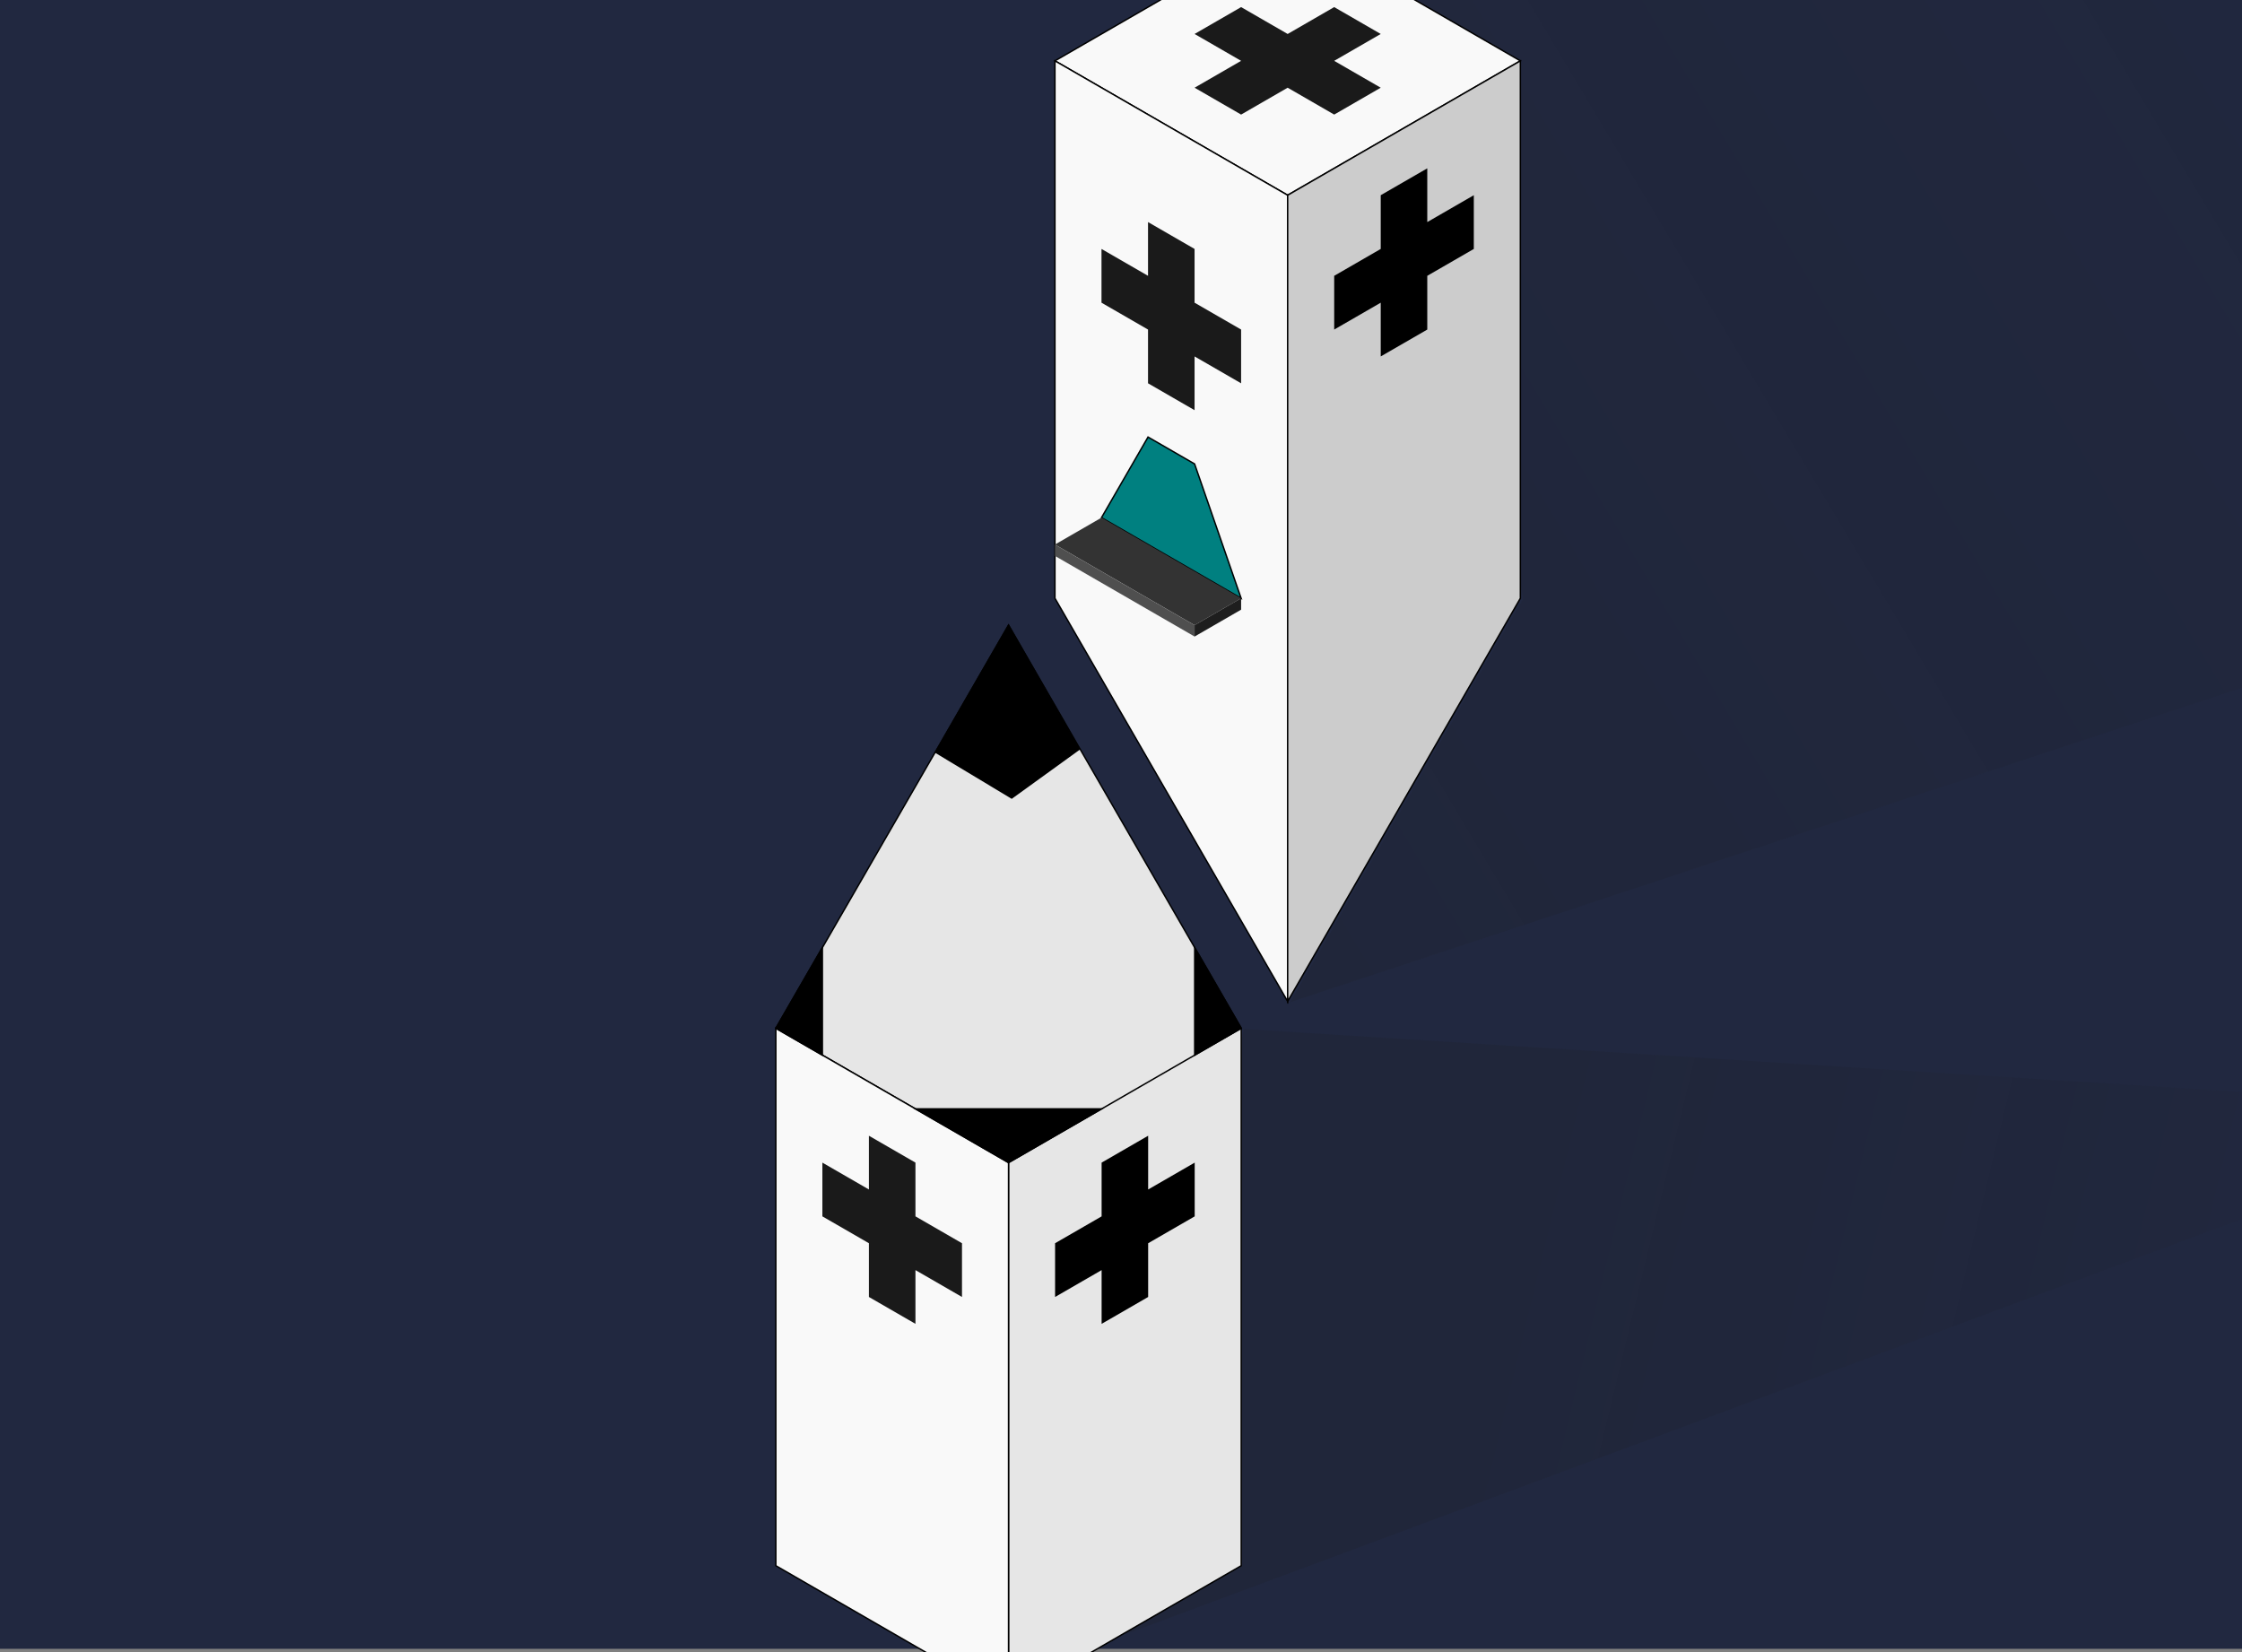 <?xml version="1.0" encoding="UTF-8" standalone="no"?>
<svg
   xmlns:dc="http://purl.org/dc/elements/1.1/"
   xmlns:cc="http://creativecommons.org/ns#"
   xmlns:rdf="http://www.w3.org/1999/02/22-rdf-syntax-ns#"
   xmlns:svg="http://www.w3.org/2000/svg"
   xmlns="http://www.w3.org/2000/svg"
   xmlns:xlink="http://www.w3.org/1999/xlink"
   xmlns:sodipodi="http://sodipodi.sourceforge.net/DTD/sodipodi-0.dtd"
   xmlns:inkscape="http://www.inkscape.org/namespaces/inkscape"
   width="380"
   height="280"
   viewBox="0 0 100.542 74.083"
   version="1.1"
   id="svg8"
   inkscape:version="1.0.1 (3bc2e813f5, 2020-09-07)"
   sodipodi:docname="rapunzel.svg">
  <rect x="0" y="0" width="100.542" height="74.083" fill="#808080" stroke="none"/>
  <defs
     id="defs2">
    <linearGradient
       inkscape:collect="always"
       id="linearGradient906">
      <stop
         style="stop-color:#1a1a1a;stop-opacity:1;"
         offset="0"
         id="stop902" />
      <stop
         style="stop-color:#1a1a1a;stop-opacity:0;"
         offset="1"
         id="stop904" />
    </linearGradient>
    <inkscape:path-effect
       effect="fillet_chamfer"
       id="path-effect2701"
       is_visible="true"
       lpeversion="1"
       satellites_param="F,0,0,1,0,10.134,0,1 @ F,0,0,1,0,13.121,0,1 @ F,0,0,1,0,15.502,0,1 @ F,0,0,1,0,10,0,1"
       unit="px"
       method="auto"
       mode="F"
       radius="10"
       chamfer_steps="1"
       flexible="false"
       use_knot_distance="true"
       apply_no_radius="true"
       apply_with_radius="true"
       only_selected="false"
       hide_knots="false" />
    <inkscape:path-effect
       effect="fillet_chamfer"
       id="path-effect2703"
       is_visible="true"
       lpeversion="1"
       satellites_param="F,0,0,1,0,10.134,0,1 @ F,0,0,1,0,13.121,0,1 @ F,0,0,1,0,15.502,0,1 @ F,0,0,1,0,10,0,1"
       unit="px"
       method="auto"
       mode="F"
       radius="10"
       chamfer_steps="1"
       flexible="false"
       use_knot_distance="true"
       apply_no_radius="true"
       apply_with_radius="true"
       only_selected="false"
       hide_knots="false" />
    <inkscape:path-effect
       effect="fillet_chamfer"
       id="path-effect2705"
       is_visible="true"
       lpeversion="1"
       satellites_param="F,0,0,1,0,1,0,1 @ F,0,0,1,0,1,0,1 @ F,0,0,1,0,1,0,1 @ F,0,0,1,0,1,0,1 @ F,0,0,1,0,1.16,0,1"
       unit="px"
       method="auto"
       mode="F"
       radius="1"
       chamfer_steps="1"
       flexible="false"
       use_knot_distance="true"
       apply_no_radius="true"
       apply_with_radius="true"
       only_selected="false"
       hide_knots="false" />
    <linearGradient
       inkscape:collect="always"
       xlink:href="#linearGradient906"
       id="linearGradient908-2"
       x1="78.19"
       y1="235.858"
       x2="132.908"
       y2="222.624"
       gradientUnits="userSpaceOnUse"
       gradientTransform="matrix(1,0,0,-1,-12.528,518.828)" />
    <linearGradient
       inkscape:collect="always"
       xlink:href="#linearGradient906"
       id="linearGradient934"
       gradientUnits="userSpaceOnUse"
       x1="57.867"
       y1="267.852"
       x2="131.395"
       y2="223.947" />
  </defs>
  <sodipodi:namedview
     id="base"
     pagecolor="#ffffff"
     bordercolor="#666666"
     borderopacity="1.0"
     inkscape:pageopacity="0.0"
     inkscape:pageshadow="2"
     inkscape:zoom="11.195855"
     inkscape:cx="164.64956"
     inkscape:cy="134.35306"
     inkscape:document-units="mm"
     inkscape:current-layer="layer1"
     showgrid="false"
     fit-margin-top="0"
     fit-margin-left="0"
     fit-margin-right="0"
     fit-margin-bottom="0"
     units="px"
     inkscape:window-width="1600"
     inkscape:window-height="837"
     inkscape:window-x="-8"
     inkscape:window-y="-8"
     inkscape:window-maximized="1"
     inkscape:document-rotation="0" />
  <g
     inkscape:label="Layer 1"
     inkscape:groupmode="layer"
     id="layer1"
     transform="translate(0,-222.917)">
    <rect
       y="222.77"
       x="-1.3044739e-09"
       height="74.083"
       width="100.542"
       id="rect8370-1"
       style="fill:#212840;fill-opacity:1;stroke:none;stroke-width:0.3;stroke-linecap:round;stroke-linejoin:round;stroke-miterlimit:4;stroke-dasharray:none;stroke-dashoffset:0;stroke-opacity:1;paint-order:normal" />
    <path
       style="opacity:0.154;fill:url(#linearGradient908-2);fill-opacity:1;stroke:none;stroke-width:0.265px;stroke-linecap:butt;stroke-linejoin:miter;stroke-opacity:1"
       d="m 50.485,296.193 5.294,-27.135 -10.44,-18.082 10.44,18.082 57.852,3.652 z"
       id="path892-9"
       sodipodi:nodetypes="cccccc" />
    <flowRoot
       xml:space="preserve"
       id="flowRoot882"
       style="font-style:normal;font-variant:normal;font-weight:normal;font-stretch:normal;font-size:192px;line-height:1.25;font-family:'goodvibes regular';-inkscape-font-specification:'goodvibes regular, ';letter-spacing:0px;word-spacing:0px"><flowRegion
         id="flowRegion884"><rect
           id="rect886"
           width="643.09"
           height="381.684"
           x="367.251"
           y="-204.031" /></flowRegion><flowPara
         id="flowPara888" /></flowRoot>
    <path
       style="opacity:0.154;fill:url(#linearGradient934);fill-opacity:1;stroke:none;stroke-width:0.265px;stroke-linecap:butt;stroke-linejoin:miter;stroke-opacity:1"
       d="m 63.508,222.8 4.799,26.97 -10.44,18.082 60.673,-20.04 -17.998,-25.043 z"
       id="path892"
       sodipodi:nodetypes="cccccc" />
    <g
       id="g3420"
       transform="matrix(0.241,0,0,0.241,-240.713,189.495)">
      <path
         style="fill:#f9f9f9;stroke:#000000;stroke-width:0.265px;stroke-linecap:butt;stroke-linejoin:miter;stroke-opacity:1"
         d="m 1195.111,150 43.301,25 43.301,-25 -43.301,-25 z"
         id="path1637" />
      <path
         style="fill:#f9f9f9;fill-opacity:1;stroke:#000000;stroke-width:0.265px;stroke-linecap:butt;stroke-linejoin:miter;stroke-opacity:1"
         d="m 1195.111,150 v 100 l 43.301,75 V 275 175 Z"
         id="path1639" />
      <path
         style="fill:#cccccc;stroke:#000000;stroke-width:0.265px;stroke-linecap:butt;stroke-linejoin:miter;stroke-opacity:1"
         d="M 1238.413,325 1281.714,250 V 150 l -43.301,25 z"
         id="path1641" />
      <path
         style="fill:#1a1a1a;stroke:none;stroke-width:0.265px;stroke-linecap:butt;stroke-linejoin:miter;stroke-opacity:1"
         d="m 1212.432,180 v 10 l -8.66,-5 v 10 l 8.66,5 v 10 l 8.66,5 v -10 l 8.66,5 v -10 l -8.66,-5 v -10 z"
         id="path1643" />
      <path
         style="fill:#008080;stroke:#000000;stroke-width:0.265px;stroke-linecap:butt;stroke-linejoin:miter;stroke-opacity:1"
         d="m 1212.432,220 -8.66,15 25.981,15 -8.66,-25 z"
         id="path1645"
         sodipodi:nodetypes="ccccc" />
      <path
         style="fill:#333333;stroke:none;stroke-width:0.265px;stroke-linecap:butt;stroke-linejoin:miter;stroke-opacity:1"
         d="m 1203.772,235 -8.66,5 25.981,15 8.66,-5 z"
         id="path1647" />
      <g
         style="fill:#000000;fill-opacity:0.988;stroke:none;stroke-width:0.529;stroke-opacity:0.6"
         id="g3320"
         transform="translate(69.282)">
        <path
           d="M 1125.83,242.117 V 240 l 25.98,15 v 2.117 l -25.98,-15"
           id="path3312"
           style="fill:#4d4d4d;fill-opacity:0.988;stroke:none" />
        <path
           d="M 1151.814,257.117 V 255 l 8.66,-5 v 2.117 l -8.66,5"
           id="path3314"
           style="fill:#000000;fill-opacity:0.876;stroke:none" />
        <path
           d="M 1134.49,237.117 V 235 v 0 2.117 0"
           id="path3318"
           style="fill:#000000;fill-opacity:0.988;stroke:none" />
      </g>
      <path
         style="fill:#1a1a1a;stroke:none;stroke-width:0.265px;stroke-linecap:butt;stroke-linejoin:miter;stroke-opacity:1"
         d="m 1247.073,140 -8.66,5 -8.66,-5 -8.66,5 8.66,5 -8.66,5 8.66,5 8.66,-5 8.66,5 8.66,-5 -8.66,-5 8.66,-5 z"
         id="path3332" />
      <path
         style="fill:#000000;fill-opacity:1;stroke:none;stroke-width:0.265px;stroke-linecap:butt;stroke-linejoin:miter;stroke-opacity:1"
         d="m 1255.733,175 v 10 l -8.66,5 v 10 l 8.66,-5 v 10 l 8.66,-5 v -10 l 8.66,-5 v -10 l -8.66,5 v -10 z"
         id="path3334" />
    </g>
    <g
       id="g3406"
       transform="matrix(0.241,0,0,0.241,-226.098,190.701)">
      <path
         style="fill:#e6e6e6;stroke:#000000;stroke-width:0.265px;stroke-linecap:butt;stroke-linejoin:miter;stroke-opacity:1"
         d="M 1082.532,325 1125.833,250 l 43.301,75 v 100 l -43.301,25 V 350 L 1169.134,325 1125.833,350 Z"
         id="path3338"
         sodipodi:nodetypes="ccccccccc" />
      <path
         style="fill:#f9f9f9;stroke:#000000;stroke-width:0.265px;stroke-linecap:butt;stroke-linejoin:miter;stroke-opacity:1"
         d="m 1125.833,450 -43.301,-25 V 325 L 1125.833,350 Z"
         id="path3336" />
      <path
         style="fill:#1a1a1a;stroke:none;stroke-width:0.265px;stroke-linecap:butt;stroke-linejoin:miter;stroke-opacity:1"
         d="m 1099.852,345 v 10 l -8.66,-5 v 10 l 8.66,5 v 10 l 8.66,5 v -10 l 8.66,5 v -10 l -8.66,-5 v -10 z"
         id="path1643-9" />
      <path
         style="fill:#000000;fill-opacity:1;stroke:none;stroke-width:0.265px;stroke-linecap:butt;stroke-linejoin:miter;stroke-opacity:1"
         d="m 1143.153,350 v 10 l -8.66,5 v 10 l 8.66,-5 v 10 l 8.66,-5 v -10 l 8.66,-5 v -10 l -8.66,5 v -10 z"
         id="path3334-3" />
      <path
         style="fill:#000000;stroke:#000000;stroke-width:0.265px;stroke-linecap:butt;stroke-linejoin:miter;stroke-opacity:1"
         d="m 1108.513,340 h 34.641 l -17.32,10 z"
         id="path3390"
         sodipodi:nodetypes="cccc" />
      <path
         style="fill:#000000;stroke:#000000;stroke-width:0.265px;stroke-linecap:butt;stroke-linejoin:miter;stroke-opacity:1"
         d="m 1160.474,330 v -20 l 8.66,15 z"
         id="path3392" />
      <path
         style="fill:#000000;stroke:#000000;stroke-width:0.265px;stroke-linecap:butt;stroke-linejoin:miter;stroke-opacity:1"
         d="m 1082.532,325 8.66,-15 V 330 Z"
         id="path3394" />
      <path
         style="fill:#000000;stroke:#000000;stroke-width:0.265px;stroke-linecap:butt;stroke-linejoin:miter;stroke-opacity:1"
         d="m 1125.833,250 -13.596,23.627 14.184,8.53 12.616,-9.118 z"
         id="path3396"
         sodipodi:nodetypes="ccccc" />
    </g>
  </g>
</svg>
